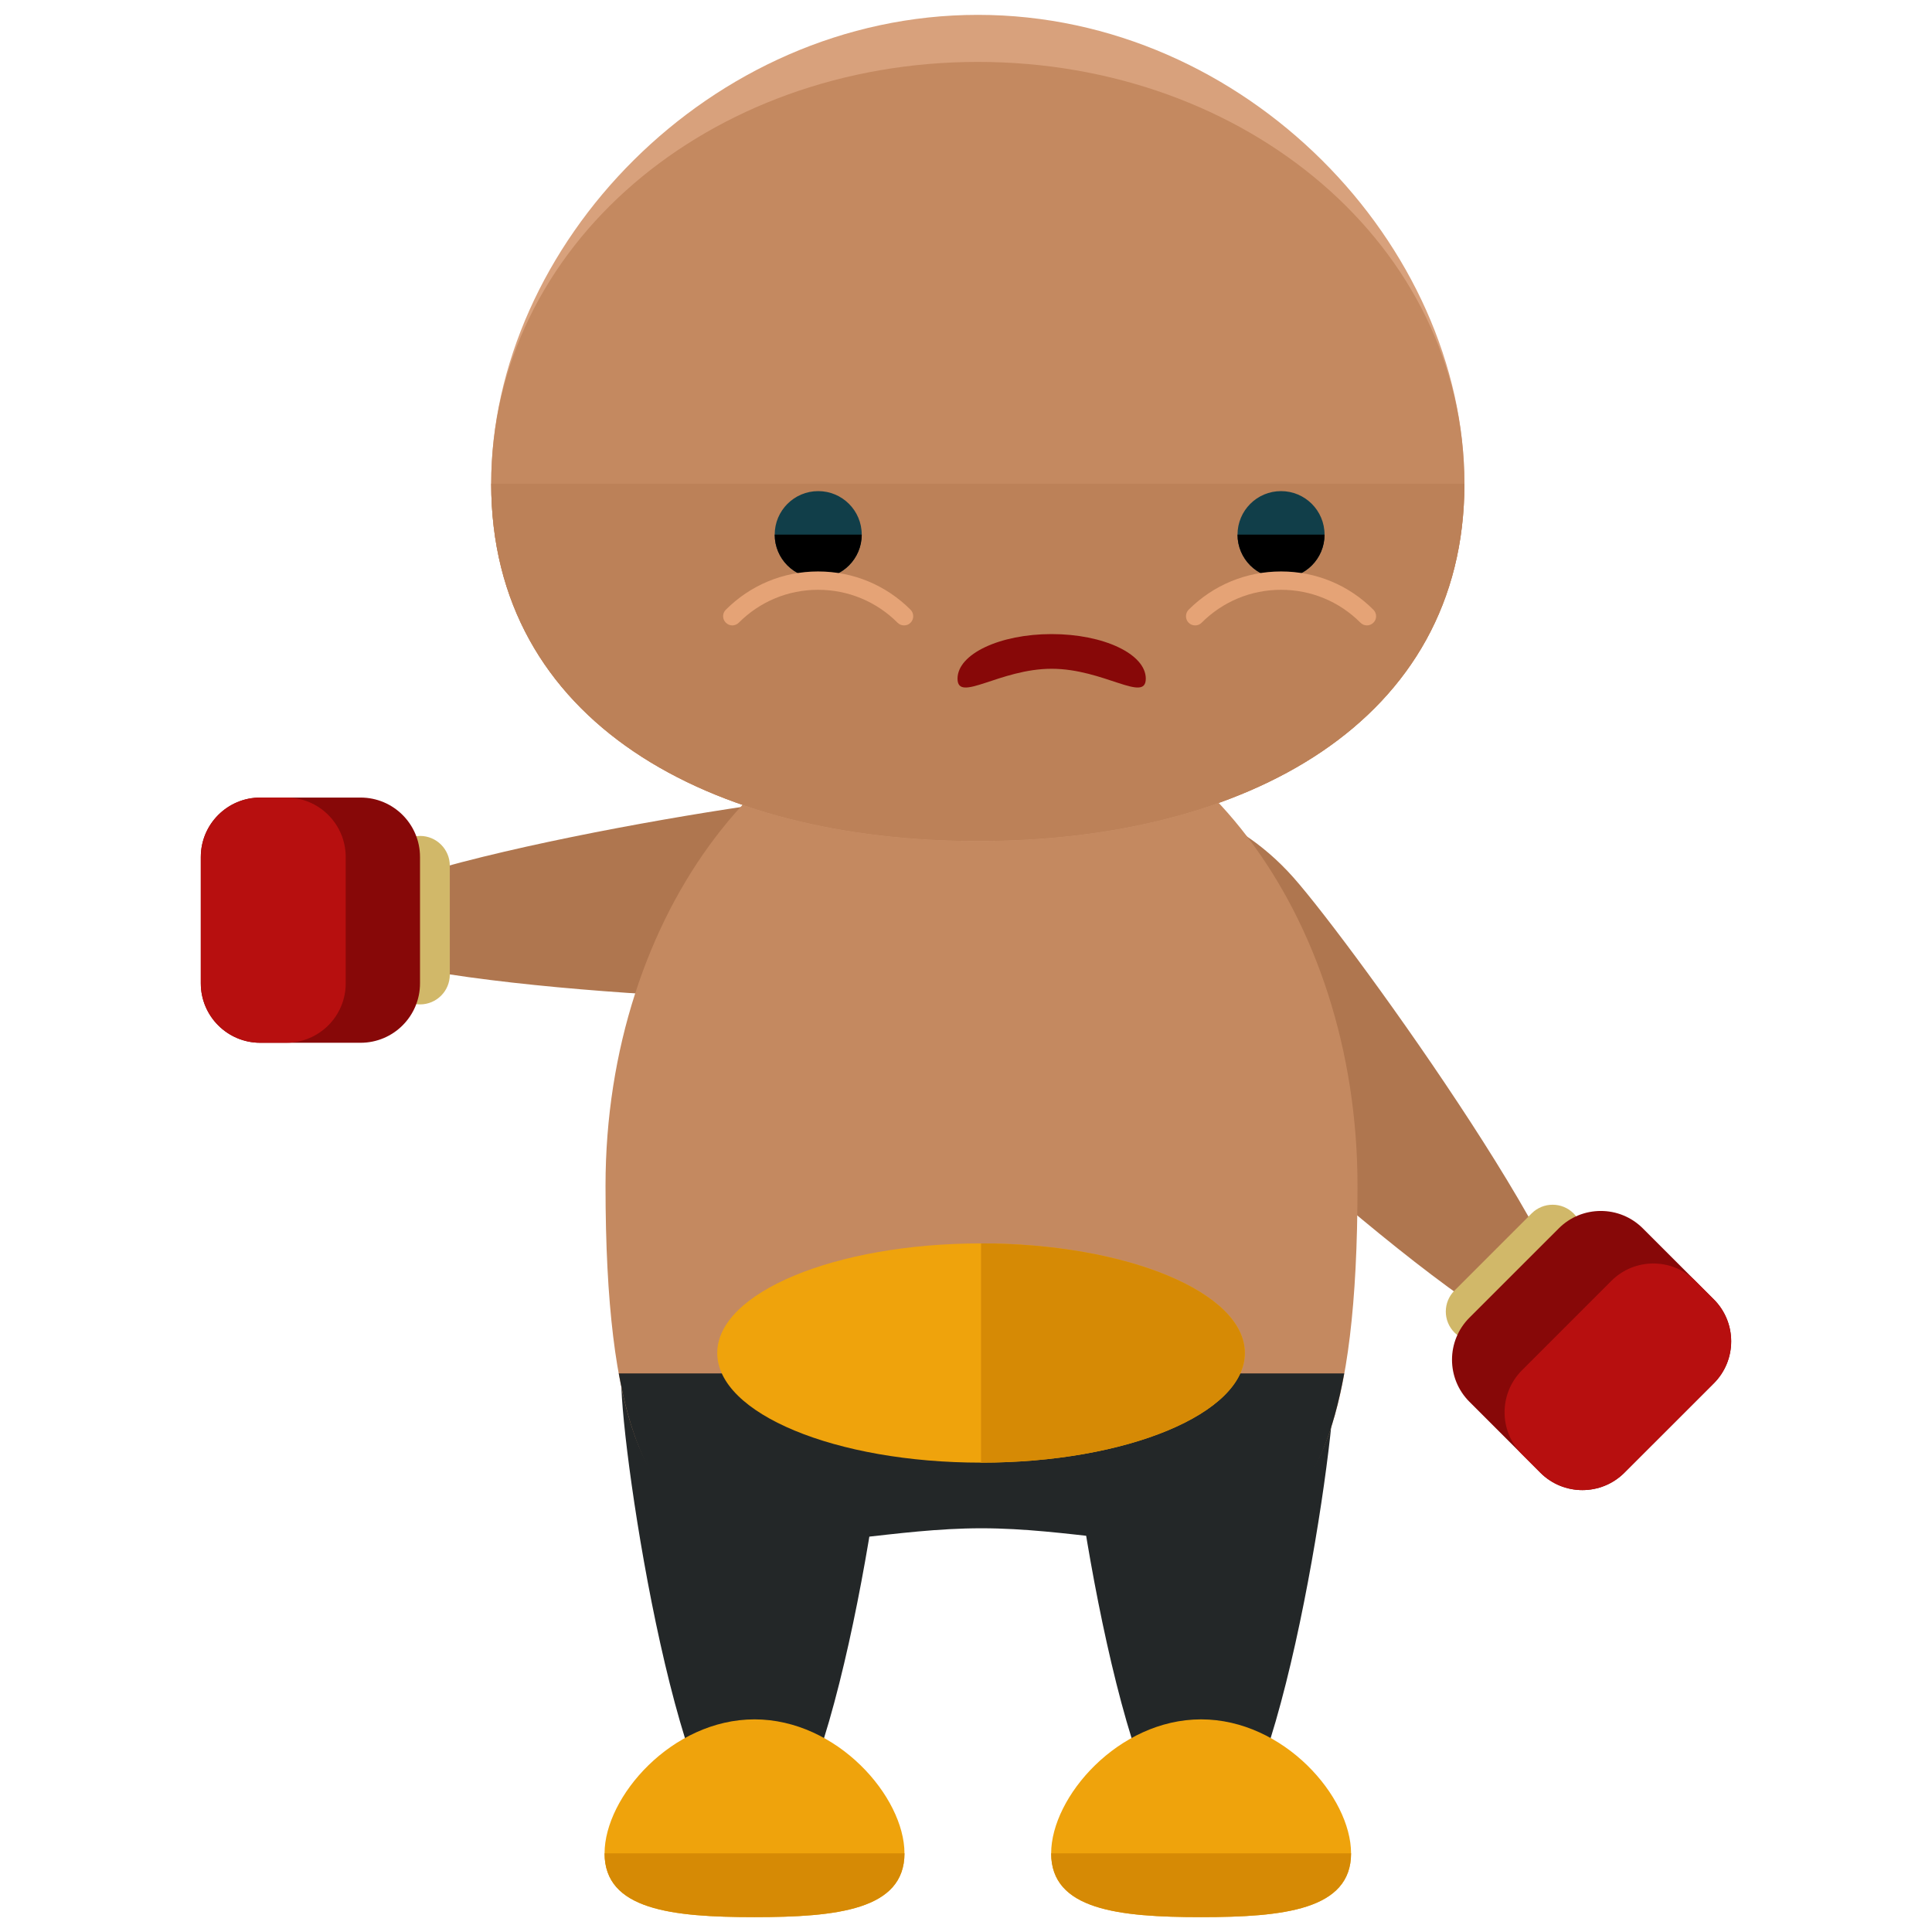 <?xml version="1.0" encoding="utf-8"?>
<!-- Generator: Adobe Illustrator 16.0.0, SVG Export Plug-In . SVG Version: 6.00 Build 0)  -->
<!DOCTYPE svg PUBLIC "-//W3C//DTD SVG 1.1//EN" "http://www.w3.org/Graphics/SVG/1.1/DTD/svg11.dtd">
<svg version="1.1" id="Layer_1" xmlns="http://www.w3.org/2000/svg" xmlns:xlink="http://www.w3.org/1999/xlink" x="0px" y="0px"
	 width="65px" height="65px" viewBox="0 0 65 65" enable-background="new 0 0 65 65" xml:space="preserve">
<g>
	<g>
		<g>
			<g>
				<g>
					<path fill="#AF764F" d="M37.258,27.708c1.432-1.273,4.229-0.465,6.25,1.805c2.018,2.27,10.793,14.475,9.365,15.75
						C51.439,46.534,40.34,36.39,38.322,34.12C36.305,31.853,35.828,28.981,37.258,27.708z"/>
					<g>
						<path fill="#AF764F" d="M34.227,29.854c-0.115-1.912-2.664-3.318-5.695-3.143c-3.033,0.178-17.867,2.604-17.76,4.515
							c0.115,1.913,15.137,2.588,18.168,2.41C31.969,33.459,34.336,31.766,34.227,29.854z"/>
					</g>
					<g>
						<path fill="#232728" d="M29.869,46.446c0,2.476-2.008,15.827-4.486,15.827c-2.475,0-4.482-13.352-4.482-15.827
							s2.008-4.484,4.482-4.484C27.861,41.962,29.869,43.971,29.869,46.446z"/>
						<path fill="#232728" d="M44.895,46.446c0,2.476-2.008,15.827-4.486,15.827c-2.475,0-4.482-13.352-4.482-15.827
							s2.008-4.484,4.482-4.484C42.887,41.962,44.895,43.971,44.895,46.446z"/>
					</g>
					<path fill="#C48960" d="M45.672,39.896c0,16.038-5.662,10.697-12.65,10.697c-6.986,0-12.65,5.341-12.65-10.697
						c0-9.17,5.666-16.603,12.65-16.603C40.008,23.294,45.672,30.727,45.672,39.896z"/>
					<g>
						<path fill="#EFA30C" d="M30.43,62.354c0,1.896-2.26,2.146-5.045,2.146s-5.045-0.249-5.045-2.146
							c0-1.897,2.26-4.508,5.045-4.508S30.43,60.457,30.43,62.354z"/>
						<path fill="#D68A05" d="M30.43,62.354c0,1.896-2.26,2.146-5.045,2.146s-5.045-0.249-5.045-2.146"/>
					</g>
					<g>
						<path fill="#EFA30C" d="M45.455,62.354c0,1.896-2.26,2.146-5.045,2.146s-5.045-0.249-5.045-2.146
							c0-1.897,2.26-4.508,5.045-4.508S45.455,60.457,45.455,62.354z"/>
						<path fill="#D68A05" d="M45.455,62.354c0,1.896-2.26,2.146-5.045,2.146s-5.045-0.249-5.045-2.146"/>
					</g>
					<g>
						<path fill="#D8A17C" d="M49.268,16.275c0,7.999-7.33,12.02-16.369,12.02c-9.041,0-16.373-4.021-16.373-12.02
							c0-8.001,7.332-15.775,16.373-15.775C41.938,0.5,49.268,8.274,49.268,16.275z"/>
						<path fill="#C48960" d="M49.268,16.275c0,7.999-7.33,12.02-16.369,12.02c-9.041,0-16.373-4.021-16.373-12.02
							c0-8.001,7.332-14.192,16.373-14.192C41.938,2.083,49.268,8.274,49.268,16.275z"/>
						<path fill="#BC8158" d="M49.268,16.275c0,7.999-7.33,12.02-16.369,12.02c-9.041,0-16.373-4.021-16.373-12.02"/>
					</g>
					<g>
						<g>
							<circle fill="#113E49" cx="27.528" cy="17.987" r="1.464"/>
							<path d="M28.992,17.987c0,0.811-0.656,1.465-1.465,1.465s-1.463-0.654-1.463-1.465"/>
							<g>
								<path fill="#E5A376" d="M30.416,21.041c-0.078,0-0.158-0.028-0.219-0.091c-0.715-0.714-1.664-1.107-2.672-1.107h-0.002
									c-1.008,0-1.955,0.394-2.666,1.106c-0.121,0.121-0.316,0.124-0.436,0.001c-0.121-0.117-0.125-0.312-0.004-0.434
									c0.83-0.831,1.932-1.29,3.105-1.29h0.002c1.176,0,2.279,0.456,3.111,1.288c0.119,0.119,0.119,0.318,0,0.436
									C30.576,21.013,30.498,21.041,30.416,21.041z"/>
							</g>
						</g>
						<g>
							<circle fill="#113E49" cx="43.099" cy="17.987" r="1.464"/>
							<path d="M41.635,17.987c0,0.811,0.654,1.465,1.465,1.465c0.809,0,1.463-0.654,1.463-1.465"/>
							<g>
								<path fill="#E5A376" d="M40.211,21.041c0.076,0,0.156-0.028,0.217-0.091c0.715-0.714,1.664-1.107,2.672-1.107h0.002
									c1.008,0,1.957,0.394,2.668,1.106c0.119,0.121,0.314,0.124,0.436,0.001c0.121-0.117,0.123-0.312,0.002-0.434
									c-0.826-0.831-1.932-1.29-3.105-1.29H43.1c-1.174,0-2.277,0.456-3.111,1.288c-0.117,0.119-0.117,0.318,0,0.436
									C40.051,21.013,40.129,21.041,40.211,21.041z"/>
							</g>
						</g>
					</g>
				</g>
			</g>
			<path fill="#870808" d="M38.549,22.833c0,0.828-1.418-0.333-3.168-0.333c-1.748,0-3.166,1.161-3.166,0.333s1.418-1.5,3.166-1.5
				C37.131,21.333,38.549,22.005,38.549,22.833z"/>
		</g>
	</g>
	<path fill="#232728" d="M20.818,46.208c1.465,8.097,6.371,5.209,12.203,5.209c5.834,0,10.74,2.888,12.203-5.209H20.818z"/>
	<g>
		<path fill="#D1B869" d="M15.133,32.792c0,0.553-0.449,1-1,1l0,0c-0.553,0-1-0.447-1-1v-3.668c0-0.551,0.447-1,1-1l0,0
			c0.551,0,1,0.449,1,1V32.792z"/>
		<g>
			<path fill="#870808" d="M14.131,33.083c0,1.104-0.895,2-2,2H8.756c-1.104,0-2-0.896-2-2v-4.25c0-1.104,0.896-2,2-2h3.375
				c1.105,0,2,0.896,2,2V33.083z"/>
			<path fill="#B70F0F" d="M11.631,33.083v-4.25c0-1.104-0.895-2-2-2H8.756c-1.104,0-2,0.896-2,2v4.25c0,1.104,0.896,2,2,2h0.875
				C10.736,35.083,11.631,34.188,11.631,33.083z"/>
		</g>
	</g>
	<g>
		<path fill="#D1B869" d="M51.529,40.825c0.391-0.391,1.023-0.391,1.414,0l0,0c0.391,0.391,0.391,1.023,0,1.414l-2.594,2.594
			c-0.389,0.39-1.023,0.391-1.414,0l0,0c-0.391-0.391-0.389-1.024,0-1.414L51.529,40.825z"/>
		<g>
			<path fill="#870808" d="M52.443,41.327c0.781-0.781,2.047-0.781,2.828,0l2.387,2.387c0.781,0.781,0.781,2.047,0,2.828
				l-3.006,3.005c-0.781,0.781-2.047,0.781-2.828,0.001l-2.387-2.387c-0.781-0.781-0.781-2.048,0-2.829L52.443,41.327z"/>
			<path fill="#B70F0F" d="M54.211,43.095l-3.006,3.006c-0.779,0.78-0.781,2.047,0,2.828l0.619,0.619
				c0.781,0.78,2.047,0.78,2.828-0.001l3.006-3.005c0.781-0.781,0.781-2.047,0-2.828l-0.619-0.619
				C56.258,42.313,54.992,42.313,54.211,43.095z"/>
		</g>
	</g>
	<ellipse fill="#EFA30C" cx="33.006" cy="45.521" rx="8.875" ry="3.688"/>
	<path fill="#D68A05" d="M33.006,41.833c4.902,0,8.875,1.65,8.875,3.688s-3.973,3.688-8.875,3.688"/>
</g>
</svg>
